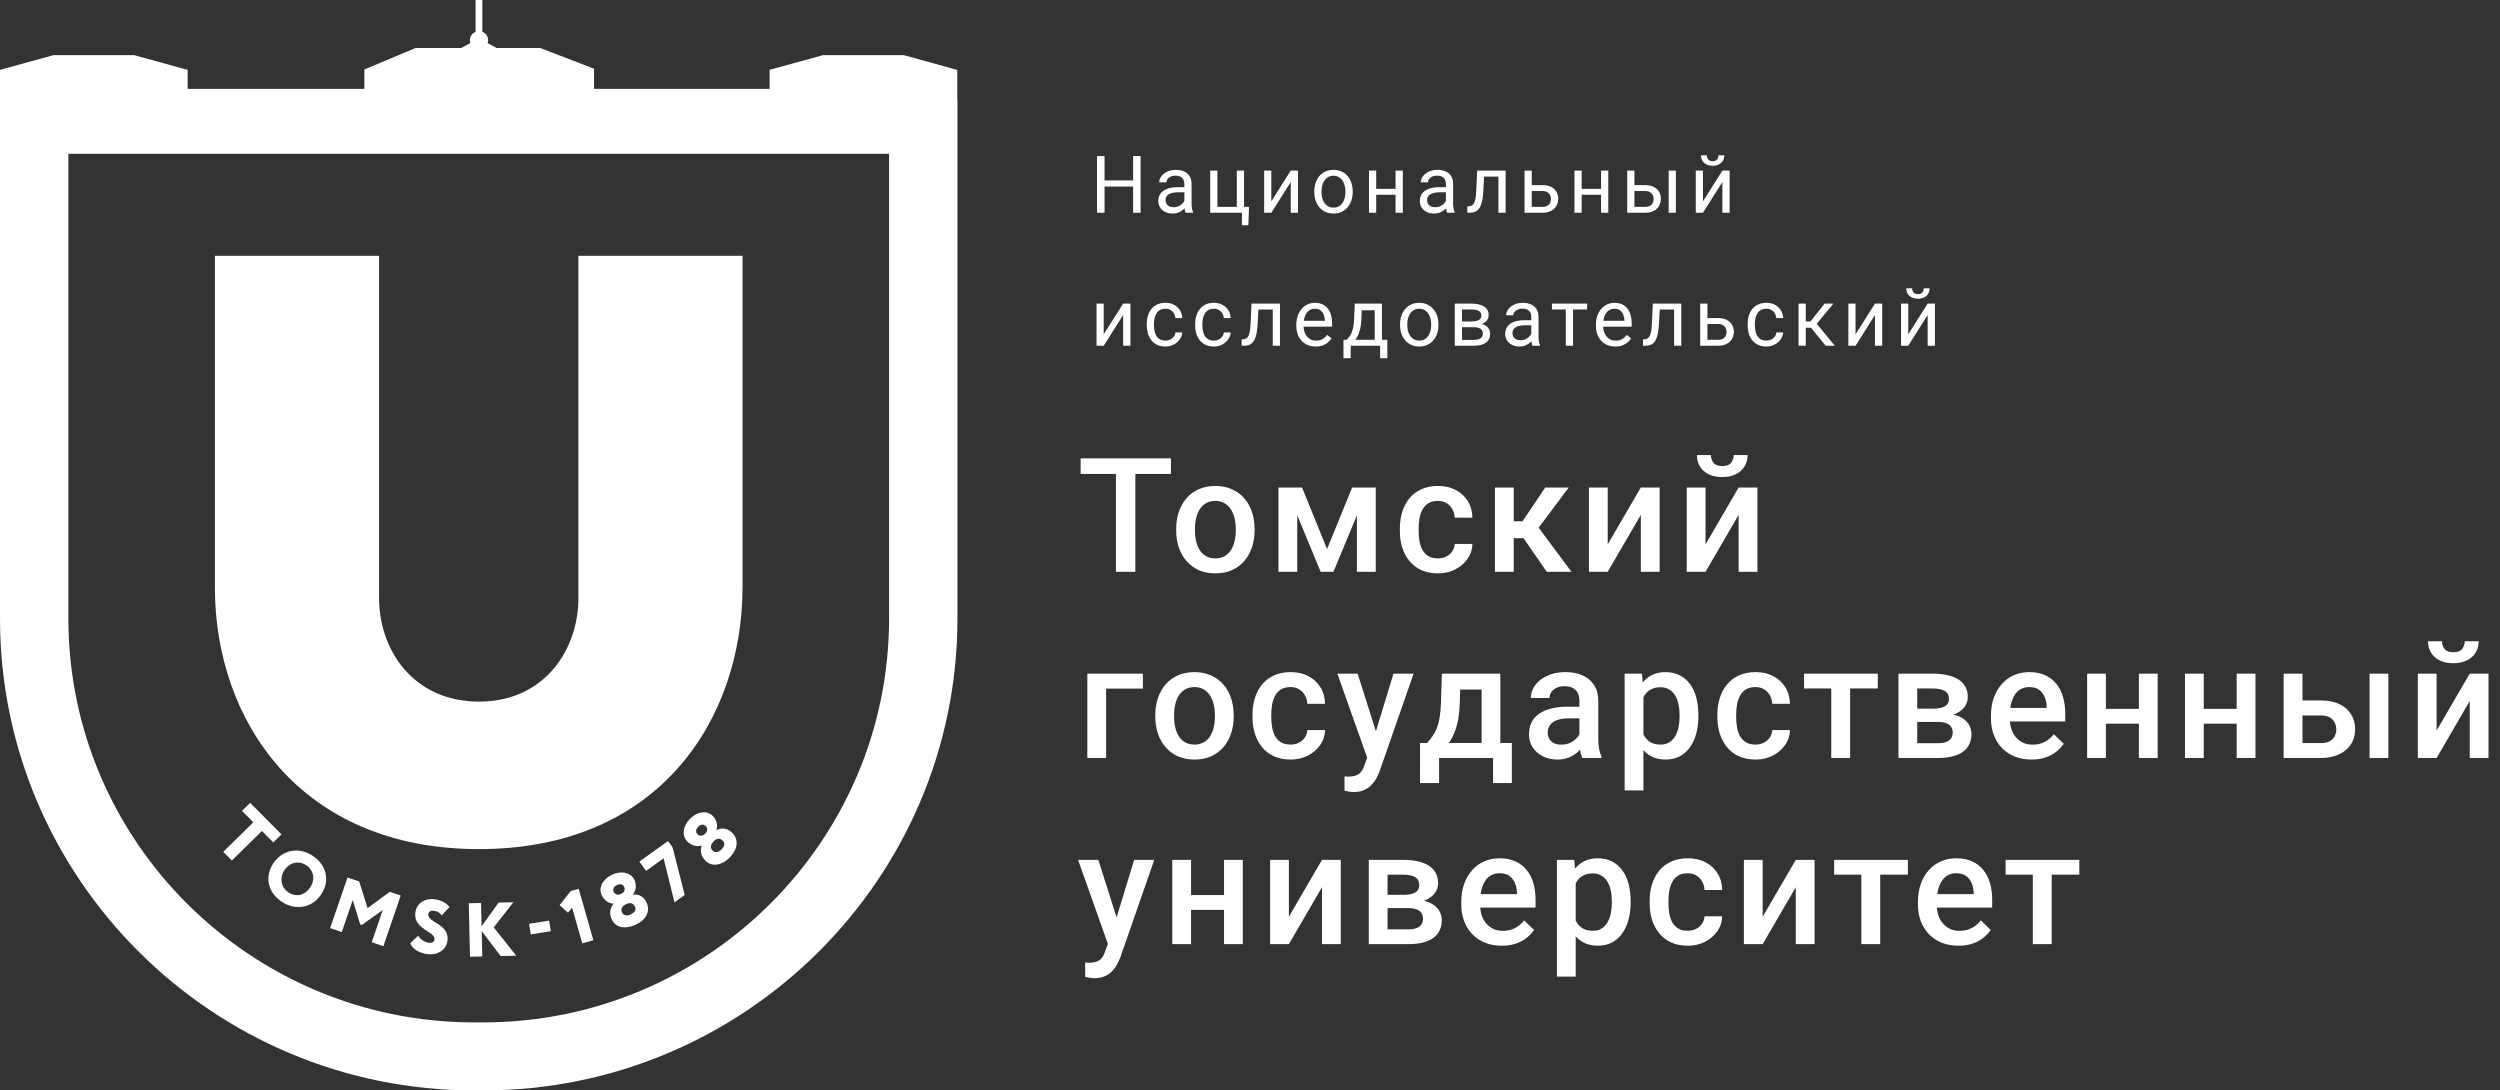 <svg viewBox="0 0 188 82" fill="currentColor" xmlns="http://www.w3.org/2000/svg">
<rect x="0" y="0" width="188" height="82" fill="#333333" stroke="none"/>
<path d="M85.281 13.568V14.028H82.973V13.568H85.281ZM83.061 11.734V16H82.495V11.734H83.061ZM85.773 11.734V16H85.211V11.734H85.773ZM89.065 15.458V13.826C89.065 13.701 89.04 13.593 88.989 13.501C88.94 13.407 88.866 13.335 88.767 13.284C88.667 13.233 88.544 13.208 88.397 13.208C88.261 13.208 88.141 13.231 88.037 13.278C87.936 13.325 87.856 13.387 87.797 13.463C87.74 13.539 87.712 13.621 87.712 13.709H87.17C87.17 13.596 87.199 13.483 87.258 13.372C87.316 13.261 87.4 13.16 87.51 13.07C87.621 12.979 87.754 12.906 87.908 12.854C88.064 12.799 88.238 12.771 88.43 12.771C88.66 12.771 88.863 12.81 89.039 12.889C89.217 12.967 89.356 13.085 89.455 13.243C89.557 13.399 89.607 13.596 89.607 13.832V15.309C89.607 15.414 89.616 15.526 89.634 15.646C89.653 15.765 89.682 15.867 89.719 15.953V16H89.153C89.126 15.938 89.105 15.854 89.089 15.751C89.073 15.646 89.065 15.548 89.065 15.458ZM89.159 14.078L89.165 14.459H88.617C88.463 14.459 88.325 14.472 88.204 14.497C88.083 14.521 87.981 14.557 87.899 14.605C87.817 14.654 87.755 14.716 87.712 14.79C87.669 14.862 87.647 14.947 87.647 15.045C87.647 15.145 87.67 15.235 87.715 15.317C87.76 15.399 87.827 15.465 87.917 15.514C88.009 15.56 88.121 15.584 88.254 15.584C88.42 15.584 88.566 15.549 88.693 15.479C88.82 15.408 88.921 15.322 88.995 15.221C89.071 15.119 89.112 15.021 89.118 14.925L89.35 15.185C89.336 15.268 89.299 15.358 89.238 15.458C89.178 15.558 89.097 15.653 88.995 15.745C88.895 15.835 88.776 15.91 88.638 15.971C88.501 16.029 88.347 16.059 88.175 16.059C87.96 16.059 87.772 16.017 87.609 15.933C87.449 15.849 87.324 15.736 87.234 15.596C87.147 15.453 87.103 15.294 87.103 15.118C87.103 14.948 87.136 14.799 87.202 14.67C87.269 14.539 87.364 14.431 87.489 14.345C87.614 14.257 87.765 14.19 87.94 14.146C88.116 14.101 88.312 14.078 88.529 14.078H89.159ZM91.007 16V12.83H91.549V15.555H93.008V12.83H93.553V16H91.007ZM93.928 15.555L93.875 16.94H93.392V16H92.978V15.555H93.928ZM95.603 15.142L97.064 12.83H97.609V16H97.064V13.688L95.603 16H95.064V12.83H95.603V15.142ZM98.836 14.45V14.383C98.836 14.154 98.869 13.942 98.936 13.747C99.002 13.55 99.098 13.379 99.223 13.234C99.348 13.088 99.499 12.975 99.677 12.895C99.855 12.812 100.054 12.771 100.274 12.771C100.497 12.771 100.697 12.812 100.875 12.895C101.055 12.975 101.207 13.088 101.332 13.234C101.459 13.379 101.556 13.55 101.622 13.747C101.688 13.942 101.722 14.154 101.722 14.383V14.45C101.722 14.679 101.688 14.891 101.622 15.086C101.556 15.281 101.459 15.452 101.332 15.599C101.207 15.743 101.056 15.856 100.878 15.938C100.702 16.019 100.503 16.059 100.28 16.059C100.058 16.059 99.857 16.019 99.68 15.938C99.502 15.856 99.35 15.743 99.223 15.599C99.098 15.452 99.002 15.281 98.936 15.086C98.869 14.891 98.836 14.679 98.836 14.45ZM99.378 14.383V14.45C99.378 14.608 99.397 14.758 99.434 14.898C99.471 15.037 99.526 15.16 99.601 15.268C99.677 15.375 99.772 15.46 99.885 15.523C99.998 15.583 100.13 15.613 100.28 15.613C100.429 15.613 100.559 15.583 100.67 15.523C100.783 15.46 100.877 15.375 100.951 15.268C101.025 15.16 101.081 15.037 101.118 14.898C101.157 14.758 101.177 14.608 101.177 14.45V14.383C101.177 14.227 101.157 14.079 101.118 13.94C101.081 13.8 101.024 13.676 100.948 13.568C100.874 13.459 100.78 13.373 100.667 13.31C100.556 13.248 100.425 13.217 100.274 13.217C100.126 13.217 99.995 13.248 99.882 13.31C99.77 13.373 99.677 13.459 99.601 13.568C99.526 13.676 99.471 13.8 99.434 13.94C99.397 14.079 99.378 14.227 99.378 14.383ZM105.052 14.204V14.644H103.376V14.204H105.052ZM103.49 12.83V16H102.948V12.83H103.49ZM105.491 12.83V16H104.946V12.83H105.491ZM108.733 15.458V13.826C108.733 13.701 108.708 13.593 108.657 13.501C108.608 13.407 108.534 13.335 108.435 13.284C108.335 13.233 108.212 13.208 108.065 13.208C107.929 13.208 107.809 13.231 107.705 13.278C107.604 13.325 107.523 13.387 107.465 13.463C107.408 13.539 107.38 13.621 107.38 13.709H106.838C106.838 13.596 106.867 13.483 106.926 13.372C106.984 13.261 107.068 13.16 107.178 13.07C107.289 12.979 107.422 12.906 107.576 12.854C107.732 12.799 107.906 12.771 108.098 12.771C108.328 12.771 108.531 12.81 108.707 12.889C108.885 12.967 109.023 13.085 109.123 13.243C109.225 13.399 109.275 13.596 109.275 13.832V15.309C109.275 15.414 109.284 15.526 109.302 15.646C109.321 15.765 109.35 15.867 109.387 15.953V16H108.821C108.794 15.938 108.772 15.854 108.757 15.751C108.741 15.646 108.733 15.548 108.733 15.458ZM108.827 14.078L108.833 14.459H108.285C108.131 14.459 107.993 14.472 107.872 14.497C107.751 14.521 107.649 14.557 107.567 14.605C107.485 14.654 107.423 14.716 107.38 14.79C107.337 14.862 107.315 14.947 107.315 15.045C107.315 15.145 107.338 15.235 107.383 15.317C107.428 15.399 107.495 15.465 107.585 15.514C107.677 15.56 107.789 15.584 107.922 15.584C108.088 15.584 108.234 15.549 108.361 15.479C108.488 15.408 108.589 15.322 108.663 15.221C108.739 15.119 108.78 15.021 108.786 14.925L109.018 15.185C109.004 15.268 108.967 15.358 108.906 15.458C108.846 15.558 108.765 15.653 108.663 15.745C108.563 15.835 108.444 15.91 108.306 15.971C108.169 16.029 108.015 16.059 107.843 16.059C107.628 16.059 107.439 16.017 107.277 15.933C107.117 15.849 106.992 15.736 106.902 15.596C106.814 15.453 106.771 15.294 106.771 15.118C106.771 14.948 106.804 14.799 106.87 14.67C106.937 14.539 107.032 14.431 107.157 14.345C107.282 14.257 107.433 14.19 107.608 14.146C107.784 14.101 107.98 14.078 108.197 14.078H108.827ZM112.746 12.83V13.278H111.214V12.83H112.746ZM113.224 12.83V16H112.682V12.83H113.224ZM111.082 12.83H111.627L111.545 14.359C111.531 14.596 111.509 14.805 111.478 14.986C111.448 15.166 111.407 15.32 111.354 15.449C111.304 15.578 111.239 15.684 111.161 15.766C111.085 15.846 110.993 15.905 110.886 15.944C110.778 15.981 110.654 16 110.514 16H110.344V15.523L110.461 15.514C110.545 15.508 110.616 15.488 110.675 15.455C110.735 15.422 110.786 15.373 110.827 15.309C110.868 15.242 110.901 15.157 110.927 15.054C110.954 14.95 110.975 14.827 110.988 14.685C111.004 14.542 111.016 14.376 111.023 14.187L111.082 12.83ZM115.042 13.92H115.994C116.25 13.92 116.466 13.965 116.642 14.055C116.817 14.143 116.95 14.265 117.04 14.421C117.132 14.575 117.178 14.751 117.178 14.948C117.178 15.095 117.152 15.232 117.102 15.361C117.051 15.488 116.975 15.6 116.873 15.695C116.773 15.791 116.649 15.866 116.501 15.921C116.354 15.974 116.186 16 115.994 16H114.646V12.83H115.188V15.555H115.994C116.15 15.555 116.275 15.526 116.369 15.47C116.463 15.413 116.53 15.34 116.571 15.25C116.612 15.16 116.633 15.066 116.633 14.969C116.633 14.873 116.612 14.779 116.571 14.688C116.53 14.596 116.463 14.52 116.369 14.459C116.275 14.396 116.15 14.365 115.994 14.365H115.042V13.92ZM120.505 14.204V14.644H118.829V14.204H120.505ZM118.943 12.83V16H118.401V12.83H118.943ZM120.944 12.83V16H120.399V12.83H120.944ZM122.763 13.92H123.715C123.971 13.92 124.187 13.965 124.362 14.055C124.538 14.143 124.671 14.265 124.761 14.421C124.853 14.575 124.898 14.751 124.898 14.948C124.898 15.095 124.873 15.232 124.822 15.361C124.771 15.488 124.695 15.6 124.594 15.695C124.494 15.791 124.37 15.866 124.222 15.921C124.075 15.974 123.906 16 123.715 16H122.367V12.83H122.909V15.555H123.715C123.871 15.555 123.996 15.526 124.09 15.47C124.184 15.413 124.251 15.34 124.292 15.25C124.333 15.16 124.354 15.066 124.354 14.969C124.354 14.873 124.333 14.779 124.292 14.688C124.251 14.596 124.184 14.52 124.09 14.459C123.996 14.396 123.871 14.365 123.715 14.365H122.763V13.92ZM126.026 12.83V16H125.484V12.83H126.026ZM128.062 15.142L129.523 12.83H130.068V16H129.523V13.688L128.062 16H127.522V12.83H128.062V15.142ZM129.228 11.682H129.667C129.667 11.834 129.632 11.97 129.562 12.089C129.491 12.206 129.391 12.298 129.26 12.364C129.129 12.431 128.974 12.464 128.794 12.464C128.522 12.464 128.308 12.392 128.149 12.247C127.993 12.101 127.915 11.912 127.915 11.682H128.354C128.354 11.797 128.388 11.898 128.454 11.986C128.521 12.074 128.634 12.118 128.794 12.118C128.95 12.118 129.062 12.074 129.128 11.986C129.194 11.898 129.228 11.797 129.228 11.682ZM82.999 25.142L84.461 22.83H85.006V26H84.461V23.689L82.999 26H82.46V22.83H82.999V25.142ZM87.644 25.613C87.773 25.613 87.893 25.587 88.002 25.534C88.111 25.481 88.201 25.409 88.272 25.317C88.342 25.224 88.382 25.117 88.392 24.998H88.907C88.897 25.186 88.834 25.36 88.717 25.523C88.602 25.683 88.45 25.812 88.263 25.912C88.075 26.01 87.869 26.059 87.644 26.059C87.406 26.059 87.198 26.017 87.02 25.933C86.845 25.849 86.698 25.733 86.581 25.587C86.466 25.44 86.379 25.273 86.32 25.083C86.264 24.892 86.235 24.689 86.235 24.477V24.354C86.235 24.141 86.264 23.939 86.32 23.75C86.379 23.559 86.466 23.39 86.581 23.243C86.698 23.097 86.845 22.981 87.02 22.898C87.198 22.814 87.406 22.771 87.644 22.771C87.893 22.771 88.109 22.822 88.295 22.924C88.481 23.023 88.626 23.16 88.731 23.334C88.839 23.506 88.897 23.701 88.907 23.92H88.392C88.382 23.789 88.345 23.671 88.28 23.565C88.218 23.46 88.132 23.376 88.022 23.314C87.915 23.249 87.789 23.217 87.644 23.217C87.478 23.217 87.339 23.25 87.226 23.316C87.114 23.381 87.025 23.469 86.959 23.58C86.894 23.689 86.848 23.811 86.818 23.946C86.791 24.079 86.777 24.215 86.777 24.354V24.477C86.777 24.615 86.791 24.752 86.818 24.887C86.846 25.021 86.892 25.144 86.956 25.253C87.022 25.362 87.111 25.45 87.223 25.517C87.336 25.581 87.477 25.613 87.644 25.613ZM91.285 25.613C91.414 25.613 91.533 25.587 91.643 25.534C91.752 25.481 91.842 25.409 91.912 25.317C91.982 25.224 92.022 25.117 92.032 24.998H92.548C92.538 25.186 92.475 25.36 92.357 25.523C92.242 25.683 92.091 25.812 91.903 25.912C91.716 26.01 91.51 26.059 91.285 26.059C91.047 26.059 90.839 26.017 90.661 25.933C90.485 25.849 90.339 25.733 90.222 25.587C90.106 25.44 90.019 25.273 89.961 25.083C89.904 24.892 89.876 24.689 89.876 24.477V24.354C89.876 24.141 89.904 23.939 89.961 23.75C90.019 23.559 90.106 23.39 90.222 23.243C90.339 23.097 90.485 22.981 90.661 22.898C90.839 22.814 91.047 22.771 91.285 22.771C91.533 22.771 91.75 22.822 91.936 22.924C92.121 23.023 92.267 23.16 92.372 23.334C92.48 23.506 92.538 23.701 92.548 23.92H92.032C92.022 23.789 91.985 23.671 91.921 23.565C91.858 23.46 91.772 23.376 91.663 23.314C91.556 23.249 91.43 23.217 91.285 23.217C91.119 23.217 90.98 23.25 90.866 23.316C90.755 23.381 90.666 23.469 90.6 23.58C90.535 23.689 90.488 23.811 90.459 23.946C90.432 24.079 90.418 24.215 90.418 24.354V24.477C90.418 24.615 90.432 24.752 90.459 24.887C90.486 25.021 90.532 25.144 90.597 25.253C90.663 25.362 90.752 25.45 90.863 25.517C90.977 25.581 91.117 25.613 91.285 25.613ZM95.775 22.83V23.278H94.243V22.83H95.775ZM96.253 22.83V26H95.711V22.83H96.253ZM94.111 22.83H94.656L94.574 24.359C94.561 24.596 94.538 24.805 94.507 24.986C94.478 25.166 94.436 25.32 94.384 25.449C94.333 25.578 94.269 25.684 94.19 25.766C94.114 25.846 94.022 25.905 93.915 25.944C93.808 25.981 93.684 26 93.543 26H93.373V25.523L93.49 25.514C93.574 25.508 93.645 25.488 93.704 25.455C93.765 25.422 93.815 25.373 93.856 25.309C93.897 25.242 93.931 25.157 93.956 25.054C93.983 24.95 94.004 24.827 94.018 24.685C94.033 24.542 94.045 24.376 94.053 24.186L94.111 22.83ZM98.941 26.059C98.721 26.059 98.52 26.021 98.341 25.947C98.163 25.871 98.01 25.765 97.881 25.628C97.754 25.491 97.656 25.329 97.588 25.142C97.519 24.954 97.485 24.749 97.485 24.526V24.403C97.485 24.145 97.523 23.916 97.6 23.715C97.676 23.512 97.779 23.34 97.91 23.199C98.041 23.059 98.189 22.952 98.356 22.88C98.522 22.808 98.693 22.771 98.871 22.771C99.098 22.771 99.293 22.811 99.457 22.889C99.623 22.967 99.759 23.076 99.864 23.217C99.97 23.355 100.048 23.52 100.099 23.709C100.149 23.896 100.175 24.102 100.175 24.324V24.567H97.808V24.125H99.633V24.084C99.625 23.943 99.596 23.807 99.545 23.674C99.496 23.541 99.418 23.432 99.311 23.346C99.203 23.26 99.057 23.217 98.871 23.217C98.748 23.217 98.635 23.243 98.531 23.296C98.428 23.347 98.339 23.423 98.265 23.524C98.19 23.626 98.133 23.75 98.092 23.896C98.051 24.043 98.03 24.212 98.03 24.403V24.526C98.03 24.677 98.051 24.818 98.092 24.951C98.135 25.082 98.196 25.197 98.276 25.297C98.358 25.396 98.457 25.475 98.572 25.531C98.689 25.588 98.822 25.616 98.971 25.616C99.162 25.616 99.324 25.577 99.457 25.499C99.59 25.421 99.706 25.316 99.806 25.186L100.134 25.446C100.065 25.55 99.978 25.648 99.873 25.742C99.768 25.836 99.638 25.912 99.483 25.971C99.331 26.029 99.15 26.059 98.941 26.059ZM101.879 22.83H102.421L102.374 24.017C102.362 24.317 102.328 24.577 102.271 24.796C102.215 25.015 102.143 25.201 102.055 25.355C101.967 25.508 101.868 25.636 101.759 25.739C101.651 25.843 101.54 25.93 101.425 26H101.155L101.17 25.558L101.281 25.555C101.346 25.479 101.408 25.4 101.469 25.32C101.529 25.238 101.585 25.142 101.636 25.03C101.687 24.917 101.729 24.779 101.762 24.617C101.797 24.453 101.819 24.253 101.829 24.017L101.879 22.83ZM102.014 22.83H103.921V26H103.379V23.331H102.014V22.83ZM101.032 25.555H104.328V26.935H103.786V26H101.574V26.935H101.029L101.032 25.555ZM105.285 24.45V24.383C105.285 24.154 105.318 23.942 105.385 23.747C105.451 23.55 105.547 23.379 105.672 23.234C105.797 23.088 105.948 22.975 106.126 22.895C106.304 22.812 106.503 22.771 106.724 22.771C106.946 22.771 107.146 22.812 107.324 22.895C107.504 22.975 107.656 23.088 107.781 23.234C107.908 23.379 108.005 23.55 108.071 23.747C108.138 23.942 108.171 24.154 108.171 24.383V24.45C108.171 24.679 108.138 24.891 108.071 25.086C108.005 25.281 107.908 25.452 107.781 25.599C107.656 25.743 107.505 25.856 107.327 25.939C107.151 26.019 106.952 26.059 106.729 26.059C106.507 26.059 106.307 26.019 106.129 25.939C105.951 25.856 105.799 25.743 105.672 25.599C105.547 25.452 105.451 25.281 105.385 25.086C105.318 24.891 105.285 24.679 105.285 24.45ZM105.827 24.383V24.45C105.827 24.608 105.846 24.758 105.883 24.898C105.92 25.037 105.976 25.16 106.05 25.268C106.126 25.375 106.221 25.46 106.334 25.523C106.447 25.583 106.579 25.613 106.729 25.613C106.878 25.613 107.008 25.583 107.119 25.523C107.232 25.46 107.326 25.375 107.4 25.268C107.475 25.16 107.53 25.037 107.567 24.898C107.606 24.758 107.626 24.608 107.626 24.45V24.383C107.626 24.227 107.606 24.079 107.567 23.94C107.53 23.8 107.474 23.676 107.397 23.568C107.323 23.459 107.229 23.373 107.116 23.311C107.005 23.248 106.874 23.217 106.724 23.217C106.575 23.217 106.444 23.248 106.331 23.311C106.22 23.373 106.126 23.459 106.05 23.568C105.976 23.676 105.92 23.8 105.883 23.94C105.846 24.079 105.827 24.227 105.827 24.383ZM110.839 24.605H109.799L109.793 24.172H110.643C110.811 24.172 110.95 24.155 111.062 24.122C111.175 24.089 111.26 24.039 111.316 23.973C111.373 23.906 111.401 23.824 111.401 23.727C111.401 23.65 111.385 23.584 111.352 23.527C111.32 23.469 111.272 23.421 111.208 23.384C111.144 23.345 111.063 23.316 110.968 23.299C110.874 23.279 110.764 23.27 110.637 23.27H109.942V26H109.4V22.83H110.637C110.838 22.83 111.019 22.848 111.179 22.883C111.341 22.918 111.479 22.972 111.592 23.044C111.707 23.114 111.795 23.204 111.855 23.314C111.916 23.423 111.946 23.552 111.946 23.7C111.946 23.796 111.927 23.887 111.888 23.973C111.849 24.059 111.791 24.135 111.715 24.201C111.639 24.268 111.545 24.322 111.434 24.365C111.322 24.406 111.194 24.433 111.05 24.444L110.839 24.605ZM110.839 26H109.603L109.872 25.561H110.839C110.989 25.561 111.114 25.542 111.214 25.505C111.313 25.466 111.388 25.411 111.437 25.341C111.487 25.269 111.513 25.183 111.513 25.083C111.513 24.983 111.487 24.898 111.437 24.828C111.388 24.756 111.313 24.701 111.214 24.664C111.114 24.625 110.989 24.605 110.839 24.605H110.016L110.021 24.172H111.05L111.246 24.336C111.42 24.35 111.567 24.393 111.688 24.465C111.81 24.537 111.901 24.629 111.964 24.74C112.026 24.85 112.058 24.969 112.058 25.098C112.058 25.246 112.029 25.377 111.973 25.49C111.918 25.604 111.838 25.698 111.732 25.774C111.627 25.849 111.499 25.905 111.349 25.944C111.198 25.981 111.028 26 110.839 26ZM115.153 25.458V23.826C115.153 23.701 115.128 23.593 115.077 23.501C115.028 23.407 114.954 23.335 114.854 23.284C114.755 23.233 114.632 23.208 114.485 23.208C114.349 23.208 114.229 23.231 114.125 23.278C114.023 23.325 113.943 23.387 113.885 23.463C113.828 23.539 113.8 23.621 113.8 23.709H113.258C113.258 23.596 113.287 23.483 113.346 23.372C113.404 23.261 113.488 23.16 113.598 23.07C113.709 22.979 113.842 22.906 113.996 22.854C114.152 22.799 114.326 22.771 114.518 22.771C114.748 22.771 114.951 22.811 115.127 22.889C115.305 22.967 115.443 23.085 115.543 23.243C115.645 23.399 115.695 23.596 115.695 23.832V25.309C115.695 25.414 115.704 25.526 115.722 25.645C115.741 25.765 115.77 25.867 115.807 25.953V26H115.241C115.214 25.938 115.192 25.855 115.177 25.751C115.161 25.645 115.153 25.548 115.153 25.458ZM115.247 24.078L115.253 24.459H114.705C114.551 24.459 114.413 24.472 114.292 24.497C114.171 24.52 114.069 24.557 113.987 24.605C113.905 24.654 113.843 24.716 113.8 24.79C113.757 24.862 113.735 24.947 113.735 25.045C113.735 25.145 113.758 25.235 113.803 25.317C113.848 25.399 113.915 25.465 114.005 25.514C114.097 25.561 114.209 25.584 114.342 25.584C114.508 25.584 114.654 25.549 114.781 25.479C114.908 25.408 115.009 25.322 115.083 25.221C115.159 25.119 115.2 25.02 115.206 24.925L115.438 25.186C115.424 25.268 115.387 25.358 115.326 25.458C115.266 25.558 115.185 25.653 115.083 25.745C114.983 25.835 114.864 25.91 114.726 25.971C114.589 26.029 114.435 26.059 114.263 26.059C114.048 26.059 113.859 26.017 113.697 25.933C113.537 25.849 113.412 25.736 113.322 25.596C113.234 25.453 113.19 25.294 113.19 25.118C113.19 24.948 113.224 24.799 113.29 24.67C113.356 24.539 113.452 24.431 113.577 24.345C113.702 24.257 113.853 24.19 114.028 24.145C114.204 24.101 114.4 24.078 114.617 24.078H115.247ZM118.293 22.83V26H117.748V22.83H118.293ZM119.356 22.83V23.27H116.705V22.83H119.356ZM121.471 26.059C121.25 26.059 121.05 26.021 120.87 25.947C120.692 25.871 120.539 25.765 120.41 25.628C120.283 25.491 120.186 25.329 120.117 25.142C120.049 24.954 120.015 24.749 120.015 24.526V24.403C120.015 24.145 120.053 23.916 120.129 23.715C120.205 23.512 120.309 23.34 120.439 23.199C120.57 23.059 120.719 22.952 120.885 22.88C121.051 22.808 121.223 22.771 121.4 22.771C121.627 22.771 121.822 22.811 121.986 22.889C122.152 22.967 122.288 23.076 122.394 23.217C122.499 23.355 122.577 23.52 122.628 23.709C122.679 23.896 122.704 24.102 122.704 24.324V24.567H120.337V24.125H122.162V24.084C122.154 23.943 122.125 23.807 122.074 23.674C122.025 23.541 121.947 23.432 121.84 23.346C121.732 23.26 121.586 23.217 121.4 23.217C121.277 23.217 121.164 23.243 121.061 23.296C120.957 23.347 120.868 23.423 120.794 23.524C120.72 23.626 120.662 23.75 120.621 23.896C120.58 24.043 120.56 24.212 120.56 24.403V24.526C120.56 24.677 120.58 24.818 120.621 24.951C120.664 25.082 120.726 25.197 120.806 25.297C120.888 25.396 120.986 25.475 121.102 25.531C121.219 25.588 121.352 25.616 121.5 25.616C121.691 25.616 121.854 25.577 121.986 25.499C122.119 25.421 122.235 25.316 122.335 25.186L122.663 25.446C122.595 25.55 122.508 25.648 122.402 25.742C122.297 25.836 122.167 25.912 122.013 25.971C121.86 26.029 121.68 26.059 121.471 26.059ZM125.955 22.83V23.278H124.423V22.83H125.955ZM126.433 22.83V26H125.891V22.83H126.433ZM124.291 22.83H124.836L124.754 24.359C124.74 24.596 124.718 24.805 124.687 24.986C124.657 25.166 124.616 25.32 124.563 25.449C124.513 25.578 124.448 25.684 124.37 25.766C124.294 25.846 124.202 25.905 124.095 25.944C123.987 25.981 123.863 26 123.723 26H123.553V25.523L123.67 25.514C123.754 25.508 123.825 25.488 123.884 25.455C123.944 25.422 123.995 25.373 124.036 25.309C124.077 25.242 124.11 25.157 124.136 25.054C124.163 24.95 124.184 24.827 124.197 24.685C124.213 24.542 124.225 24.376 124.232 24.186L124.291 22.83ZM128.251 23.92H129.203C129.459 23.92 129.675 23.965 129.851 24.055C130.026 24.143 130.159 24.265 130.249 24.421C130.341 24.575 130.387 24.751 130.387 24.948C130.387 25.095 130.361 25.232 130.311 25.361C130.26 25.488 130.184 25.6 130.082 25.695C129.982 25.791 129.858 25.866 129.71 25.921C129.563 25.974 129.395 26 129.203 26H127.855V22.83H128.397V25.555H129.203C129.359 25.555 129.484 25.526 129.578 25.47C129.672 25.413 129.739 25.34 129.78 25.25C129.821 25.16 129.842 25.066 129.842 24.969C129.842 24.873 129.821 24.779 129.78 24.688C129.739 24.596 129.672 24.52 129.578 24.459C129.484 24.396 129.359 24.365 129.203 24.365H128.251V23.92ZM132.832 25.613C132.961 25.613 133.08 25.587 133.189 25.534C133.299 25.481 133.389 25.409 133.459 25.317C133.529 25.224 133.569 25.117 133.579 24.998H134.095C134.085 25.186 134.021 25.36 133.904 25.523C133.789 25.683 133.638 25.812 133.45 25.912C133.263 26.01 133.057 26.059 132.832 26.059C132.594 26.059 132.386 26.017 132.208 25.933C132.032 25.849 131.886 25.733 131.769 25.587C131.653 25.44 131.566 25.273 131.508 25.083C131.451 24.892 131.423 24.689 131.423 24.477V24.354C131.423 24.141 131.451 23.939 131.508 23.75C131.566 23.559 131.653 23.39 131.769 23.243C131.886 23.097 132.032 22.981 132.208 22.898C132.386 22.814 132.594 22.771 132.832 22.771C133.08 22.771 133.297 22.822 133.482 22.924C133.668 23.023 133.813 23.16 133.919 23.334C134.026 23.506 134.085 23.701 134.095 23.92H133.579C133.569 23.789 133.532 23.671 133.468 23.565C133.405 23.46 133.319 23.376 133.21 23.314C133.103 23.249 132.977 23.217 132.832 23.217C132.666 23.217 132.526 23.25 132.413 23.316C132.302 23.381 132.213 23.469 132.146 23.58C132.082 23.689 132.035 23.811 132.006 23.946C131.979 24.079 131.965 24.215 131.965 24.354V24.477C131.965 24.615 131.979 24.752 132.006 24.887C132.033 25.021 132.079 25.144 132.144 25.253C132.21 25.362 132.299 25.45 132.41 25.517C132.523 25.581 132.664 25.613 132.832 25.613ZM135.793 22.83V26H135.251V22.83H135.793ZM137.873 22.83L136.37 24.646H135.611L135.529 24.172H136.15L137.214 22.83H137.873ZM137.29 26L136.124 24.564L136.473 24.172L137.979 26H137.29ZM139.536 25.142L140.998 22.83H141.543V26H140.998V23.689L139.536 26H138.997V22.83H139.536V25.142ZM143.499 25.142L144.961 22.83H145.506V26H144.961V23.689L143.499 26H142.96V22.83H143.499V25.142ZM144.665 21.682H145.104C145.104 21.834 145.069 21.97 144.999 22.089C144.929 22.206 144.828 22.298 144.697 22.364C144.566 22.431 144.411 22.464 144.231 22.464C143.96 22.464 143.745 22.392 143.587 22.247C143.431 22.101 143.353 21.912 143.353 21.682H143.792C143.792 21.797 143.825 21.898 143.892 21.986C143.958 22.074 144.071 22.118 144.231 22.118C144.388 22.118 144.499 22.074 144.565 21.986C144.632 21.898 144.665 21.797 144.665 21.682Z" fill="white"/>
<path d="M85.377 34.469V43H83.918V34.469H85.377ZM88.055 34.469V35.641H81.264V34.469H88.055ZM88.449 39.9V39.766C88.449 39.309 88.516 38.885 88.648 38.494C88.781 38.1 88.973 37.758 89.223 37.469C89.477 37.176 89.785 36.949 90.148 36.789C90.516 36.625 90.93 36.543 91.391 36.543C91.856 36.543 92.269 36.625 92.633 36.789C93 36.949 93.311 37.176 93.564 37.469C93.818 37.758 94.012 38.1 94.144 38.494C94.277 38.885 94.344 39.309 94.344 39.766V39.9C94.344 40.357 94.277 40.781 94.144 41.172C94.012 41.562 93.818 41.904 93.564 42.197C93.311 42.486 93.002 42.713 92.639 42.877C92.275 43.037 91.863 43.117 91.402 43.117C90.938 43.117 90.522 43.037 90.154 42.877C89.791 42.713 89.482 42.486 89.228 42.197C88.975 41.904 88.781 41.562 88.648 41.172C88.516 40.781 88.449 40.357 88.449 39.9ZM89.861 39.766V39.9C89.861 40.185 89.891 40.455 89.949 40.709C90.008 40.963 90.1 41.185 90.225 41.377C90.35 41.568 90.51 41.719 90.705 41.828C90.9 41.938 91.133 41.992 91.402 41.992C91.664 41.992 91.891 41.938 92.082 41.828C92.277 41.719 92.438 41.568 92.562 41.377C92.688 41.185 92.779 40.963 92.838 40.709C92.9 40.455 92.932 40.185 92.932 39.9V39.766C92.932 39.484 92.9 39.219 92.838 38.969C92.779 38.715 92.686 38.49 92.557 38.295C92.432 38.1 92.272 37.947 92.076 37.838C91.885 37.725 91.656 37.668 91.391 37.668C91.125 37.668 90.894 37.725 90.699 37.838C90.508 37.947 90.35 38.1 90.225 38.295C90.1 38.49 90.008 38.715 89.949 38.969C89.891 39.219 89.861 39.484 89.861 39.766ZM99.795 41.289L101.682 36.66H102.906L100.275 43H99.314L96.689 36.66H97.914L99.795 41.289ZM97.551 36.66V43H96.139V36.66H97.551ZM102.039 43V36.66H103.457V43H102.039ZM108.129 41.992C108.359 41.992 108.566 41.947 108.75 41.857C108.938 41.764 109.088 41.635 109.201 41.471C109.318 41.307 109.383 41.117 109.395 40.902H110.725C110.717 41.312 110.596 41.685 110.361 42.022C110.127 42.357 109.816 42.625 109.43 42.824C109.043 43.02 108.615 43.117 108.146 43.117C107.662 43.117 107.24 43.035 106.881 42.871C106.521 42.703 106.223 42.473 105.984 42.18C105.746 41.887 105.566 41.549 105.445 41.166C105.328 40.783 105.27 40.373 105.27 39.935V39.73C105.27 39.293 105.328 38.883 105.445 38.5C105.566 38.113 105.746 37.773 105.984 37.48C106.223 37.188 106.521 36.959 106.881 36.795C107.24 36.627 107.66 36.543 108.141 36.543C108.648 36.543 109.094 36.645 109.477 36.848C109.859 37.047 110.16 37.326 110.379 37.685C110.602 38.041 110.717 38.455 110.725 38.928H109.395C109.383 38.693 109.324 38.482 109.219 38.295C109.117 38.103 108.973 37.951 108.785 37.838C108.602 37.725 108.381 37.668 108.123 37.668C107.838 37.668 107.602 37.727 107.414 37.844C107.227 37.957 107.08 38.113 106.975 38.312C106.869 38.508 106.793 38.728 106.746 38.975C106.703 39.217 106.682 39.469 106.682 39.73V39.935C106.682 40.197 106.703 40.451 106.746 40.697C106.789 40.943 106.863 41.164 106.969 41.359C107.078 41.551 107.227 41.705 107.414 41.822C107.602 41.935 107.84 41.992 108.129 41.992ZM113.832 36.66V43H112.42V36.66H113.832ZM117.969 36.66L115.115 40.475H113.504L113.316 39.197H114.494L116.205 36.66H117.969ZM116.316 43L114.406 40.234L115.52 39.432L118.174 43H116.316ZM120.9 40.938L123.391 36.66H124.803V43H123.391V38.717L120.9 43H119.488V36.66H120.9V40.938ZM128.256 40.938L130.746 36.66H132.158V43H130.746V38.717L128.256 43H126.844V36.66H128.256V40.938ZM130.371 34.223H131.42C131.42 34.547 131.342 34.834 131.186 35.084C131.033 35.33 130.814 35.523 130.529 35.664C130.248 35.805 129.912 35.875 129.521 35.875C128.932 35.875 128.465 35.723 128.121 35.418C127.781 35.109 127.611 34.711 127.611 34.223H128.66C128.66 34.441 128.725 34.635 128.854 34.803C128.986 34.967 129.209 35.049 129.521 35.049C129.83 35.049 130.049 34.967 130.178 34.803C130.307 34.635 130.371 34.441 130.371 34.223ZM85.945 50.66V51.785H83.18V57H81.768V50.66H85.945ZM86.879 53.9V53.766C86.879 53.309 86.945 52.885 87.078 52.494C87.211 52.1 87.402 51.758 87.652 51.469C87.906 51.176 88.215 50.949 88.578 50.789C88.945 50.625 89.359 50.543 89.82 50.543C90.285 50.543 90.699 50.625 91.062 50.789C91.43 50.949 91.74 51.176 91.994 51.469C92.248 51.758 92.441 52.1 92.574 52.494C92.707 52.885 92.773 53.309 92.773 53.766V53.9C92.773 54.357 92.707 54.781 92.574 55.172C92.441 55.562 92.248 55.904 91.994 56.197C91.74 56.486 91.432 56.713 91.068 56.877C90.705 57.037 90.293 57.117 89.832 57.117C89.367 57.117 88.951 57.037 88.584 56.877C88.221 56.713 87.912 56.486 87.658 56.197C87.404 55.904 87.211 55.562 87.078 55.172C86.945 54.781 86.879 54.357 86.879 53.9ZM88.291 53.766V53.9C88.291 54.185 88.32 54.455 88.379 54.709C88.438 54.963 88.529 55.185 88.654 55.377C88.779 55.568 88.939 55.719 89.135 55.828C89.33 55.938 89.562 55.992 89.832 55.992C90.094 55.992 90.32 55.938 90.512 55.828C90.707 55.719 90.867 55.568 90.992 55.377C91.117 55.185 91.209 54.963 91.268 54.709C91.33 54.455 91.361 54.185 91.361 53.9V53.766C91.361 53.484 91.33 53.219 91.268 52.969C91.209 52.715 91.115 52.49 90.986 52.295C90.861 52.1 90.701 51.947 90.506 51.838C90.314 51.725 90.086 51.668 89.82 51.668C89.555 51.668 89.324 51.725 89.129 51.838C88.938 51.947 88.779 52.1 88.654 52.295C88.529 52.49 88.438 52.715 88.379 52.969C88.32 53.219 88.291 53.484 88.291 53.766ZM97.047 55.992C97.277 55.992 97.484 55.947 97.668 55.857C97.856 55.764 98.006 55.635 98.119 55.471C98.236 55.307 98.301 55.117 98.312 54.902H99.643C99.635 55.312 99.514 55.685 99.279 56.022C99.045 56.357 98.734 56.625 98.348 56.824C97.961 57.02 97.533 57.117 97.064 57.117C96.58 57.117 96.158 57.035 95.799 56.871C95.439 56.703 95.141 56.473 94.902 56.18C94.664 55.887 94.484 55.549 94.363 55.166C94.246 54.783 94.188 54.373 94.188 53.935V53.73C94.188 53.293 94.246 52.883 94.363 52.5C94.484 52.113 94.664 51.773 94.902 51.48C95.141 51.188 95.439 50.959 95.799 50.795C96.158 50.627 96.578 50.543 97.059 50.543C97.566 50.543 98.012 50.645 98.394 50.848C98.777 51.047 99.078 51.326 99.297 51.685C99.519 52.041 99.635 52.455 99.643 52.928H98.312C98.301 52.693 98.242 52.482 98.137 52.295C98.035 52.103 97.891 51.951 97.703 51.838C97.519 51.725 97.299 51.668 97.041 51.668C96.756 51.668 96.519 51.727 96.332 51.844C96.144 51.957 95.998 52.113 95.893 52.312C95.787 52.508 95.711 52.728 95.664 52.975C95.621 53.217 95.6 53.469 95.6 53.73V53.935C95.6 54.197 95.621 54.451 95.664 54.697C95.707 54.943 95.781 55.164 95.887 55.359C95.996 55.551 96.144 55.705 96.332 55.822C96.519 55.935 96.758 55.992 97.047 55.992ZM103.066 56.309L104.789 50.66H106.301L103.758 57.967C103.699 58.123 103.623 58.293 103.529 58.477C103.436 58.66 103.312 58.834 103.16 58.998C103.012 59.166 102.826 59.301 102.604 59.402C102.381 59.508 102.111 59.56 101.795 59.56C101.67 59.56 101.549 59.549 101.432 59.525C101.318 59.506 101.211 59.484 101.109 59.461L101.104 58.383C101.143 58.387 101.189 58.391 101.244 58.395C101.303 58.398 101.35 58.4 101.385 58.4C101.619 58.4 101.814 58.371 101.971 58.312C102.127 58.258 102.254 58.168 102.352 58.043C102.453 57.918 102.539 57.75 102.609 57.539L103.066 56.309ZM102.094 50.66L103.6 55.406L103.852 56.895L102.873 57.147L100.57 50.66H102.094ZM108.43 50.66H109.842L109.771 52.893C109.752 53.541 109.678 54.098 109.549 54.562C109.42 55.027 109.252 55.42 109.045 55.74C108.838 56.057 108.604 56.316 108.342 56.52C108.084 56.723 107.812 56.883 107.527 57H107.111V55.887L107.311 55.875C107.479 55.695 107.623 55.516 107.744 55.336C107.869 55.152 107.975 54.951 108.061 54.732C108.146 54.51 108.213 54.25 108.26 53.953C108.311 53.656 108.344 53.303 108.359 52.893L108.43 50.66ZM108.805 50.66H112.824V57H111.418V51.855H108.805V50.66ZM106.789 55.875H113.691V58.887H112.279V57H108.219V58.887H106.783L106.789 55.875ZM118.773 55.728V52.705C118.773 52.478 118.732 52.283 118.65 52.119C118.568 51.955 118.443 51.828 118.275 51.738C118.111 51.648 117.904 51.603 117.654 51.603C117.424 51.603 117.225 51.643 117.057 51.721C116.889 51.799 116.758 51.904 116.664 52.037C116.57 52.17 116.523 52.32 116.523 52.488H115.117C115.117 52.238 115.178 51.996 115.299 51.762C115.42 51.527 115.596 51.318 115.826 51.135C116.057 50.951 116.332 50.807 116.652 50.701C116.973 50.596 117.332 50.543 117.73 50.543C118.207 50.543 118.629 50.623 118.996 50.783C119.367 50.943 119.658 51.185 119.869 51.51C120.084 51.83 120.191 52.232 120.191 52.717V55.535C120.191 55.824 120.211 56.084 120.25 56.315C120.293 56.541 120.354 56.738 120.432 56.906V57H118.984C118.918 56.848 118.865 56.654 118.826 56.42C118.791 56.182 118.773 55.951 118.773 55.728ZM118.979 53.145L118.99 54.018H117.977C117.715 54.018 117.484 54.043 117.285 54.094C117.086 54.141 116.92 54.211 116.787 54.305C116.654 54.398 116.555 54.512 116.488 54.645C116.422 54.777 116.389 54.928 116.389 55.096C116.389 55.264 116.428 55.418 116.506 55.559C116.584 55.695 116.697 55.803 116.846 55.881C116.998 55.959 117.182 55.998 117.396 55.998C117.686 55.998 117.938 55.94 118.152 55.822C118.371 55.701 118.543 55.555 118.668 55.383C118.793 55.207 118.859 55.041 118.867 54.885L119.324 55.512C119.277 55.672 119.197 55.844 119.084 56.027C118.971 56.211 118.822 56.387 118.639 56.555C118.459 56.719 118.242 56.853 117.988 56.959C117.738 57.065 117.449 57.117 117.121 57.117C116.707 57.117 116.338 57.035 116.014 56.871C115.689 56.703 115.436 56.478 115.252 56.197C115.068 55.912 114.977 55.59 114.977 55.23C114.977 54.895 115.039 54.598 115.164 54.34C115.293 54.078 115.48 53.859 115.727 53.684C115.977 53.508 116.281 53.375 116.641 53.285C117 53.191 117.41 53.145 117.871 53.145H118.979ZM123.586 51.879V59.438H122.174V50.66H123.475L123.586 51.879ZM127.717 53.772V53.895C127.717 54.355 127.662 54.783 127.553 55.178C127.447 55.568 127.289 55.91 127.078 56.203C126.871 56.492 126.615 56.717 126.311 56.877C126.006 57.037 125.654 57.117 125.256 57.117C124.861 57.117 124.516 57.045 124.219 56.9C123.926 56.752 123.678 56.543 123.475 56.273C123.271 56.004 123.107 55.688 122.982 55.324C122.861 54.957 122.775 54.555 122.725 54.117V53.643C122.775 53.178 122.861 52.756 122.982 52.377C123.107 51.998 123.271 51.672 123.475 51.398C123.678 51.125 123.926 50.914 124.219 50.766C124.512 50.617 124.854 50.543 125.244 50.543C125.643 50.543 125.996 50.621 126.305 50.777C126.613 50.93 126.873 51.148 127.084 51.434C127.295 51.715 127.453 52.055 127.559 52.453C127.664 52.848 127.717 53.287 127.717 53.772ZM126.305 53.895V53.772C126.305 53.478 126.277 53.207 126.223 52.957C126.168 52.703 126.082 52.48 125.965 52.289C125.848 52.098 125.697 51.949 125.514 51.844C125.334 51.734 125.117 51.68 124.863 51.68C124.613 51.68 124.398 51.723 124.219 51.809C124.039 51.891 123.889 52.006 123.768 52.154C123.646 52.303 123.553 52.477 123.486 52.676C123.42 52.871 123.373 53.084 123.346 53.315V54.451C123.393 54.732 123.473 54.99 123.586 55.225C123.699 55.459 123.859 55.647 124.066 55.787C124.277 55.924 124.547 55.992 124.875 55.992C125.129 55.992 125.346 55.938 125.525 55.828C125.705 55.719 125.852 55.568 125.965 55.377C126.082 55.182 126.168 54.957 126.223 54.703C126.277 54.449 126.305 54.18 126.305 53.895ZM132.008 55.992C132.238 55.992 132.445 55.947 132.629 55.857C132.816 55.764 132.967 55.635 133.08 55.471C133.197 55.307 133.262 55.117 133.273 54.902H134.604C134.596 55.312 134.475 55.685 134.24 56.022C134.006 56.357 133.695 56.625 133.309 56.824C132.922 57.02 132.494 57.117 132.025 57.117C131.541 57.117 131.119 57.035 130.76 56.871C130.4 56.703 130.102 56.473 129.863 56.18C129.625 55.887 129.445 55.549 129.324 55.166C129.207 54.783 129.148 54.373 129.148 53.935V53.73C129.148 53.293 129.207 52.883 129.324 52.5C129.445 52.113 129.625 51.773 129.863 51.48C130.102 51.188 130.4 50.959 130.76 50.795C131.119 50.627 131.539 50.543 132.02 50.543C132.527 50.543 132.973 50.645 133.355 50.848C133.738 51.047 134.039 51.326 134.258 51.685C134.48 52.041 134.596 52.455 134.604 52.928H133.273C133.262 52.693 133.203 52.482 133.098 52.295C132.996 52.103 132.852 51.951 132.664 51.838C132.48 51.725 132.26 51.668 132.002 51.668C131.717 51.668 131.48 51.727 131.293 51.844C131.105 51.957 130.959 52.113 130.854 52.312C130.748 52.508 130.672 52.728 130.625 52.975C130.582 53.217 130.561 53.469 130.561 53.73V53.935C130.561 54.197 130.582 54.451 130.625 54.697C130.668 54.943 130.742 55.164 130.848 55.359C130.957 55.551 131.105 55.705 131.293 55.822C131.48 55.935 131.719 55.992 132.008 55.992ZM139.129 50.66V57H137.711V50.66H139.129ZM141.209 50.66V51.773H135.666V50.66H141.209ZM145.734 54.287H143.707L143.695 53.291H145.359C145.633 53.291 145.857 53.264 146.033 53.209C146.213 53.154 146.346 53.072 146.432 52.963C146.518 52.85 146.561 52.713 146.561 52.553C146.561 52.42 146.535 52.305 146.484 52.207C146.434 52.105 146.355 52.023 146.25 51.961C146.148 51.895 146.02 51.848 145.863 51.82C145.711 51.789 145.533 51.773 145.33 51.773H144.176V57H142.764V50.66H145.33C145.736 50.66 146.102 50.695 146.426 50.766C146.754 50.836 147.033 50.943 147.264 51.088C147.494 51.232 147.67 51.416 147.791 51.639C147.916 51.857 147.979 52.115 147.979 52.412C147.979 52.607 147.936 52.791 147.85 52.963C147.768 53.135 147.645 53.287 147.48 53.42C147.316 53.553 147.115 53.662 146.877 53.748C146.639 53.83 146.365 53.881 146.057 53.9L145.734 54.287ZM145.734 57H143.297L143.859 55.887H145.734C145.984 55.887 146.191 55.855 146.355 55.793C146.52 55.73 146.641 55.641 146.719 55.523C146.801 55.402 146.842 55.26 146.842 55.096C146.842 54.928 146.803 54.783 146.725 54.662C146.646 54.541 146.525 54.449 146.361 54.387C146.201 54.32 145.992 54.287 145.734 54.287H144.123L144.135 53.291H146.051L146.455 53.678C146.857 53.705 147.191 53.791 147.457 53.935C147.723 54.08 147.922 54.262 148.055 54.48C148.188 54.699 148.254 54.938 148.254 55.195C148.254 55.492 148.197 55.754 148.084 55.98C147.975 56.207 147.811 56.397 147.592 56.549C147.377 56.697 147.113 56.81 146.801 56.889C146.488 56.963 146.133 57 145.734 57ZM152.768 57.117C152.299 57.117 151.875 57.041 151.496 56.889C151.121 56.732 150.801 56.516 150.535 56.238C150.273 55.961 150.072 55.635 149.932 55.26C149.791 54.885 149.721 54.48 149.721 54.047V53.812C149.721 53.316 149.793 52.867 149.938 52.465C150.082 52.062 150.283 51.719 150.541 51.434C150.799 51.145 151.104 50.924 151.455 50.772C151.807 50.619 152.188 50.543 152.598 50.543C153.051 50.543 153.447 50.619 153.787 50.772C154.127 50.924 154.408 51.139 154.631 51.416C154.857 51.69 155.025 52.016 155.135 52.395C155.248 52.773 155.305 53.191 155.305 53.648V54.252H150.406V53.238H153.91V53.127C153.902 52.873 153.852 52.635 153.758 52.412C153.668 52.19 153.529 52.01 153.342 51.873C153.154 51.736 152.904 51.668 152.592 51.668C152.357 51.668 152.148 51.719 151.965 51.82C151.785 51.918 151.635 52.06 151.514 52.248C151.393 52.435 151.299 52.662 151.232 52.928C151.17 53.19 151.139 53.484 151.139 53.812V54.047C151.139 54.324 151.176 54.582 151.25 54.82C151.328 55.055 151.441 55.26 151.59 55.435C151.738 55.611 151.918 55.75 152.129 55.852C152.34 55.949 152.58 55.998 152.85 55.998C153.189 55.998 153.492 55.93 153.758 55.793C154.023 55.656 154.254 55.463 154.449 55.213L155.193 55.934C155.057 56.133 154.879 56.324 154.66 56.508C154.441 56.688 154.174 56.834 153.857 56.947C153.545 57.06 153.182 57.117 152.768 57.117ZM161.236 53.309V54.422H157.955V53.309H161.236ZM158.365 50.66V57H156.953V50.66H158.365ZM162.256 50.66V57H160.844V50.66H162.256ZM168.592 53.309V54.422H165.311V53.309H168.592ZM165.721 50.66V57H164.309V50.66H165.721ZM169.611 50.66V57H168.199V50.66H169.611ZM172.666 52.676H174.535C175.082 52.676 175.547 52.768 175.93 52.951C176.312 53.135 176.604 53.391 176.803 53.719C177.006 54.043 177.107 54.414 177.107 54.832C177.107 55.141 177.051 55.428 176.938 55.693C176.824 55.955 176.656 56.184 176.434 56.379C176.215 56.574 175.945 56.727 175.625 56.836C175.309 56.945 174.945 57 174.535 57H171.729V50.66H173.146V55.881H174.535C174.816 55.881 175.041 55.832 175.209 55.734C175.377 55.637 175.498 55.51 175.572 55.353C175.65 55.197 175.689 55.031 175.689 54.855C175.689 54.676 175.65 54.506 175.572 54.346C175.498 54.185 175.377 54.055 175.209 53.953C175.041 53.852 174.816 53.801 174.535 53.801H172.666V52.676ZM179.604 50.66V57H178.191V50.66H179.604ZM183.232 54.938L185.723 50.66H187.135V57H185.723V52.717L183.232 57H181.82V50.66H183.232V54.938ZM185.348 48.223H186.396C186.396 48.547 186.318 48.834 186.162 49.084C186.01 49.33 185.791 49.523 185.506 49.664C185.225 49.805 184.889 49.875 184.498 49.875C183.908 49.875 183.441 49.723 183.098 49.418C182.758 49.109 182.588 48.711 182.588 48.223H183.637C183.637 48.441 183.701 48.635 183.83 48.803C183.963 48.967 184.186 49.049 184.498 49.049C184.807 49.049 185.025 48.967 185.154 48.803C185.283 48.635 185.348 48.441 185.348 48.223ZM83.566 70.309L85.289 64.66H86.801L84.258 71.967C84.199 72.123 84.123 72.293 84.029 72.477C83.936 72.66 83.812 72.834 83.66 72.998C83.512 73.166 83.326 73.301 83.103 73.402C82.881 73.508 82.611 73.561 82.295 73.561C82.17 73.561 82.049 73.549 81.932 73.525C81.818 73.506 81.711 73.484 81.609 73.461L81.603 72.383C81.643 72.387 81.689 72.391 81.744 72.394C81.803 72.398 81.85 72.4 81.885 72.4C82.119 72.4 82.314 72.371 82.471 72.312C82.627 72.258 82.754 72.168 82.852 72.043C82.953 71.918 83.039 71.75 83.109 71.539L83.566 70.309ZM82.594 64.66L84.1 69.406L84.352 70.894L83.373 71.147L81.07 64.66H82.594ZM92.439 67.309V68.422H89.158V67.309H92.439ZM89.568 64.66V71H88.156V64.66H89.568ZM93.459 64.66V71H92.047V64.66H93.459ZM96.924 68.938L99.414 64.66H100.826V71H99.414V66.717L96.924 71H95.512V64.66H96.924V68.938ZM105.902 68.287H103.875L103.863 67.291H105.527C105.801 67.291 106.025 67.264 106.201 67.209C106.381 67.154 106.514 67.072 106.6 66.963C106.686 66.85 106.729 66.713 106.729 66.553C106.729 66.42 106.703 66.305 106.652 66.207C106.602 66.106 106.523 66.023 106.418 65.961C106.316 65.894 106.188 65.848 106.031 65.82C105.879 65.789 105.701 65.773 105.498 65.773H104.344V71H102.932V64.66H105.498C105.904 64.66 106.27 64.695 106.594 64.766C106.922 64.836 107.201 64.943 107.432 65.088C107.662 65.232 107.838 65.416 107.959 65.639C108.084 65.857 108.146 66.115 108.146 66.412C108.146 66.607 108.104 66.791 108.018 66.963C107.936 67.135 107.812 67.287 107.648 67.42C107.484 67.553 107.283 67.662 107.045 67.748C106.807 67.83 106.533 67.881 106.225 67.9L105.902 68.287ZM105.902 71H103.465L104.027 69.887H105.902C106.152 69.887 106.359 69.856 106.523 69.793C106.688 69.731 106.809 69.641 106.887 69.523C106.969 69.402 107.01 69.26 107.01 69.096C107.01 68.928 106.971 68.783 106.893 68.662C106.814 68.541 106.693 68.449 106.529 68.387C106.369 68.32 106.16 68.287 105.902 68.287H104.291L104.303 67.291H106.219L106.623 67.678C107.025 67.705 107.359 67.791 107.625 67.936C107.891 68.08 108.09 68.262 108.223 68.481C108.355 68.699 108.422 68.938 108.422 69.195C108.422 69.492 108.365 69.754 108.252 69.981C108.143 70.207 107.979 70.397 107.76 70.549C107.545 70.697 107.281 70.811 106.969 70.889C106.656 70.963 106.301 71 105.902 71ZM112.936 71.117C112.467 71.117 112.043 71.041 111.664 70.889C111.289 70.732 110.969 70.516 110.703 70.238C110.441 69.961 110.24 69.635 110.1 69.26C109.959 68.885 109.889 68.481 109.889 68.047V67.812C109.889 67.316 109.961 66.867 110.105 66.465C110.25 66.062 110.451 65.719 110.709 65.434C110.967 65.144 111.271 64.924 111.623 64.772C111.975 64.619 112.355 64.543 112.766 64.543C113.219 64.543 113.615 64.619 113.955 64.772C114.295 64.924 114.576 65.139 114.799 65.416C115.025 65.689 115.193 66.016 115.303 66.394C115.416 66.773 115.473 67.191 115.473 67.648V68.252H110.574V67.238H114.078V67.127C114.07 66.873 114.02 66.635 113.926 66.412C113.836 66.189 113.697 66.01 113.51 65.873C113.322 65.736 113.072 65.668 112.76 65.668C112.525 65.668 112.316 65.719 112.133 65.82C111.953 65.918 111.803 66.061 111.682 66.248C111.561 66.436 111.467 66.662 111.4 66.928C111.338 67.189 111.307 67.484 111.307 67.812V68.047C111.307 68.324 111.344 68.582 111.418 68.82C111.496 69.055 111.609 69.26 111.758 69.436C111.906 69.611 112.086 69.75 112.297 69.852C112.508 69.949 112.748 69.998 113.018 69.998C113.357 69.998 113.66 69.93 113.926 69.793C114.191 69.656 114.422 69.463 114.617 69.213L115.361 69.934C115.225 70.133 115.047 70.324 114.828 70.508C114.609 70.688 114.342 70.834 114.025 70.947C113.713 71.061 113.35 71.117 112.936 71.117ZM118.492 65.879V73.438H117.08V64.66H118.381L118.492 65.879ZM122.623 67.772V67.894C122.623 68.356 122.568 68.783 122.459 69.178C122.354 69.568 122.195 69.91 121.984 70.203C121.777 70.492 121.521 70.717 121.217 70.877C120.912 71.037 120.561 71.117 120.162 71.117C119.768 71.117 119.422 71.045 119.125 70.9C118.832 70.752 118.584 70.543 118.381 70.273C118.178 70.004 118.014 69.688 117.889 69.324C117.768 68.957 117.682 68.555 117.631 68.117V67.643C117.682 67.178 117.768 66.756 117.889 66.377C118.014 65.998 118.178 65.672 118.381 65.398C118.584 65.125 118.832 64.914 119.125 64.766C119.418 64.617 119.76 64.543 120.15 64.543C120.549 64.543 120.902 64.621 121.211 64.777C121.52 64.93 121.779 65.148 121.99 65.434C122.201 65.715 122.359 66.055 122.465 66.453C122.57 66.848 122.623 67.287 122.623 67.772ZM121.211 67.894V67.772C121.211 67.478 121.184 67.207 121.129 66.957C121.074 66.703 120.988 66.481 120.871 66.289C120.754 66.098 120.604 65.949 120.42 65.844C120.24 65.734 120.023 65.68 119.77 65.68C119.52 65.68 119.305 65.723 119.125 65.809C118.945 65.891 118.795 66.006 118.674 66.154C118.553 66.303 118.459 66.477 118.393 66.676C118.326 66.871 118.279 67.084 118.252 67.314V68.451C118.299 68.732 118.379 68.99 118.492 69.225C118.605 69.459 118.766 69.647 118.973 69.787C119.184 69.924 119.453 69.992 119.781 69.992C120.035 69.992 120.252 69.938 120.432 69.828C120.611 69.719 120.758 69.568 120.871 69.377C120.988 69.182 121.074 68.957 121.129 68.703C121.184 68.449 121.211 68.18 121.211 67.894ZM126.914 69.992C127.145 69.992 127.352 69.947 127.535 69.857C127.723 69.764 127.873 69.635 127.986 69.471C128.104 69.307 128.168 69.117 128.18 68.902H129.51C129.502 69.312 129.381 69.686 129.146 70.022C128.912 70.357 128.602 70.625 128.215 70.824C127.828 71.019 127.4 71.117 126.932 71.117C126.447 71.117 126.025 71.035 125.666 70.871C125.307 70.703 125.008 70.473 124.77 70.18C124.531 69.887 124.352 69.549 124.23 69.166C124.113 68.783 124.055 68.373 124.055 67.936V67.731C124.055 67.293 124.113 66.883 124.23 66.5C124.352 66.113 124.531 65.773 124.77 65.481C125.008 65.188 125.307 64.959 125.666 64.795C126.025 64.627 126.445 64.543 126.926 64.543C127.434 64.543 127.879 64.644 128.262 64.848C128.645 65.047 128.945 65.326 129.164 65.686C129.387 66.041 129.502 66.455 129.51 66.928H128.18C128.168 66.693 128.109 66.482 128.004 66.295C127.902 66.103 127.758 65.951 127.57 65.838C127.387 65.725 127.166 65.668 126.908 65.668C126.623 65.668 126.387 65.727 126.199 65.844C126.012 65.957 125.865 66.113 125.76 66.312C125.654 66.508 125.578 66.728 125.531 66.975C125.488 67.217 125.467 67.469 125.467 67.731V67.936C125.467 68.197 125.488 68.451 125.531 68.697C125.574 68.943 125.648 69.164 125.754 69.359C125.863 69.551 126.012 69.705 126.199 69.822C126.387 69.936 126.625 69.992 126.914 69.992ZM132.553 68.938L135.043 64.66H136.455V71H135.043V66.717L132.553 71H131.141V64.66H132.553V68.938ZM141.391 64.66V71H139.973V64.66H141.391ZM143.471 64.66V65.773H137.928V64.66H143.471ZM147.275 71.117C146.807 71.117 146.383 71.041 146.004 70.889C145.629 70.732 145.309 70.516 145.043 70.238C144.781 69.961 144.58 69.635 144.439 69.26C144.299 68.885 144.229 68.481 144.229 68.047V67.812C144.229 67.316 144.301 66.867 144.445 66.465C144.59 66.062 144.791 65.719 145.049 65.434C145.307 65.144 145.611 64.924 145.963 64.772C146.314 64.619 146.695 64.543 147.105 64.543C147.559 64.543 147.955 64.619 148.295 64.772C148.635 64.924 148.916 65.139 149.139 65.416C149.365 65.689 149.533 66.016 149.643 66.394C149.756 66.773 149.812 67.191 149.812 67.648V68.252H144.914V67.238H148.418V67.127C148.41 66.873 148.359 66.635 148.266 66.412C148.176 66.189 148.037 66.01 147.85 65.873C147.662 65.736 147.412 65.668 147.1 65.668C146.865 65.668 146.656 65.719 146.473 65.82C146.293 65.918 146.143 66.061 146.021 66.248C145.9 66.436 145.807 66.662 145.74 66.928C145.678 67.189 145.646 67.484 145.646 67.812V68.047C145.646 68.324 145.684 68.582 145.758 68.82C145.836 69.055 145.949 69.26 146.098 69.436C146.246 69.611 146.426 69.75 146.637 69.852C146.848 69.949 147.088 69.998 147.357 69.998C147.697 69.998 148 69.93 148.266 69.793C148.531 69.656 148.762 69.463 148.957 69.213L149.701 69.934C149.564 70.133 149.387 70.324 149.168 70.508C148.949 70.688 148.682 70.834 148.365 70.947C148.053 71.061 147.689 71.117 147.275 71.117ZM154.285 64.66V71H152.867V64.66H154.285ZM156.365 64.66V65.773H150.822V64.66H156.365Z" fill="white"/>
<g clip-path="url(#clip0_130_1719)">
<path d="M16.161 44.19V19.238H28.506V44.989C28.506 48.823 31.032 52.761 36.03 52.761C40.967 52.761 43.496 48.823 43.496 44.989V19.238H55.839V44.129C55.839 54.075 49.578 63.853 36.03 63.853C22.483 63.853 16.161 54.075 16.161 44.19Z" fill="white"/>
<path d="M66.859 46.511C66.859 63.259 53.166 76.885 36.334 76.885H35.665C18.834 76.885 5.141 63.259 5.141 46.511V11.568H66.859V46.511ZM67.96 4.145H61.901L57.875 5.249V6.683H44.672V5.168L40.628 3.611H37.351L36.666 3.24C36.689 3.172 36.709 3.102 36.709 3.026C36.709 2.737 36.528 2.492 36.273 2.392V7.62939e-06H35.764V2.394C35.511 2.495 35.332 2.739 35.332 3.026C35.332 3.101 35.353 3.17 35.375 3.236L34.682 3.611H31.252L27.4 5.225V6.683H14.111V5.254L10.085 4.145H4.026L0 5.254V11V46.511C0 66.08 15.999 82 35.665 82H36.334C56 82 72 66.08 72 46.511V7.43H71.987V5.259L67.96 4.145Z" fill="white"/>
<path d="M18.813 60.373L21.165 62.745L20.549 63.35L19.697 62.49L17.437 64.71L16.788 64.055L19.048 61.837L18.197 60.978L18.813 60.373Z" fill="white"/>
<path d="M21.683 67.104C22.325 67.524 22.956 67.29 23.331 66.724C23.737 66.109 23.574 65.424 23.029 65.067C22.469 64.701 21.787 64.833 21.381 65.448C21 66.024 21.142 66.75 21.683 67.104ZM23.505 64.347C24.532 65.02 24.859 66.19 24.151 67.261C23.478 68.279 22.235 68.496 21.207 67.824C20.179 67.151 19.853 65.981 20.56 64.911C21.205 63.936 22.428 63.643 23.505 64.347Z" fill="white"/>
<path d="M26.132 65.989L27.013 66.287L27.644 68.291L29.308 67.065L30.133 67.345L28.829 71.152L27.955 70.855L28.785 68.43L27.211 69.553L27.085 69.51L26.528 67.682L25.703 70.092L24.828 69.796L26.132 65.989Z" fill="white"/>
<path d="M31.234 68.613C31.312 67.997 31.873 67.523 32.675 67.625C33.191 67.69 33.582 67.913 33.8 68.213L33.219 68.835C33.063 68.647 32.944 68.528 32.646 68.49C32.394 68.458 32.231 68.553 32.208 68.736C32.123 69.397 33.817 69.448 33.651 70.749C33.562 71.444 32.9 71.847 32.125 71.749C31.587 71.682 30.992 71.375 30.852 70.922L31.452 70.367C31.644 70.686 31.977 70.862 32.258 70.898C32.499 70.928 32.651 70.825 32.675 70.637C32.752 70.038 31.069 69.901 31.234 68.613Z" fill="white"/>
<path d="M35.251 67.925L36.175 67.905L36.215 69.656L37.497 67.874L38.606 67.849L37.13 69.739L38.819 71.868L37.647 71.894L36.223 70.013L36.267 71.926L35.343 71.947L35.251 67.925Z" fill="white"/>
<path d="M39.786 69.469L41.292 69.231L41.42 70.026L39.913 70.264L39.786 69.469Z" fill="white"/>
<path d="M42.919 67.007L43.518 66.838L44.622 70.706L43.788 70.941L43.021 68.25L42.709 68.63L42.081 68.068L42.919 67.007Z" fill="white"/>
<path d="M47.05 68.009C46.815 68.118 46.649 68.348 46.772 68.609C46.867 68.811 47.087 68.924 47.431 68.763C47.829 68.577 47.837 68.351 47.738 68.156C47.61 67.899 47.363 67.862 47.112 67.979L47.05 68.009ZM46.743 67.2C46.989 67.085 47.015 66.856 46.939 66.696C46.843 66.493 46.651 66.436 46.384 66.561C46.113 66.689 46.069 66.893 46.15 67.065C46.226 67.226 46.42 67.351 46.675 67.231L46.743 67.2ZM46.01 69.155C45.779 68.667 45.897 68.243 46.133 67.974L46.127 67.958C45.825 67.94 45.462 67.768 45.248 67.315C44.978 66.744 45.337 66.1 46.021 65.779C46.705 65.459 47.438 65.593 47.708 66.164C47.876 66.518 47.845 66.951 47.592 67.266L47.599 67.281C47.957 67.215 48.391 67.38 48.615 67.853C48.939 68.539 48.568 69.183 47.806 69.54C47.043 69.897 46.302 69.774 46.01 69.155Z" fill="white"/>
<path d="M48.077 64.792L50.231 63.244L50.577 63.719L51.49 67.303L50.722 67.856L49.901 64.545L48.585 65.491L48.077 64.792Z" fill="white"/>
<path d="M53.633 63.304C53.453 63.491 53.38 63.764 53.588 63.963C53.749 64.119 53.995 64.147 54.26 63.874C54.565 63.56 54.491 63.346 54.33 63.199C54.118 63.003 53.874 63.056 53.681 63.255L53.633 63.304ZM53.059 62.656C53.247 62.462 53.19 62.24 53.061 62.116C52.899 61.96 52.699 61.975 52.495 62.186C52.286 62.401 52.318 62.608 52.456 62.74C52.584 62.863 52.809 62.912 53.007 62.709L53.059 62.656ZM53.071 64.745C52.68 64.369 52.64 63.931 52.764 63.596L52.752 63.584C52.464 63.675 52.063 63.641 51.702 63.293C51.244 62.854 51.35 62.125 51.876 61.584C52.401 61.042 53.134 60.907 53.591 61.346C53.873 61.617 53.999 62.034 53.875 62.419L53.888 62.43C54.199 62.242 54.664 62.242 55.042 62.605C55.59 63.132 55.473 63.865 54.887 64.469C54.302 65.072 53.565 65.219 53.071 64.745Z" fill="white"/>
</g>
<defs>
<clipPath id="clip0_130_1719">
<rect width="72" height="82" fill="currentColor"/>
</clipPath>
</defs>
</svg>
